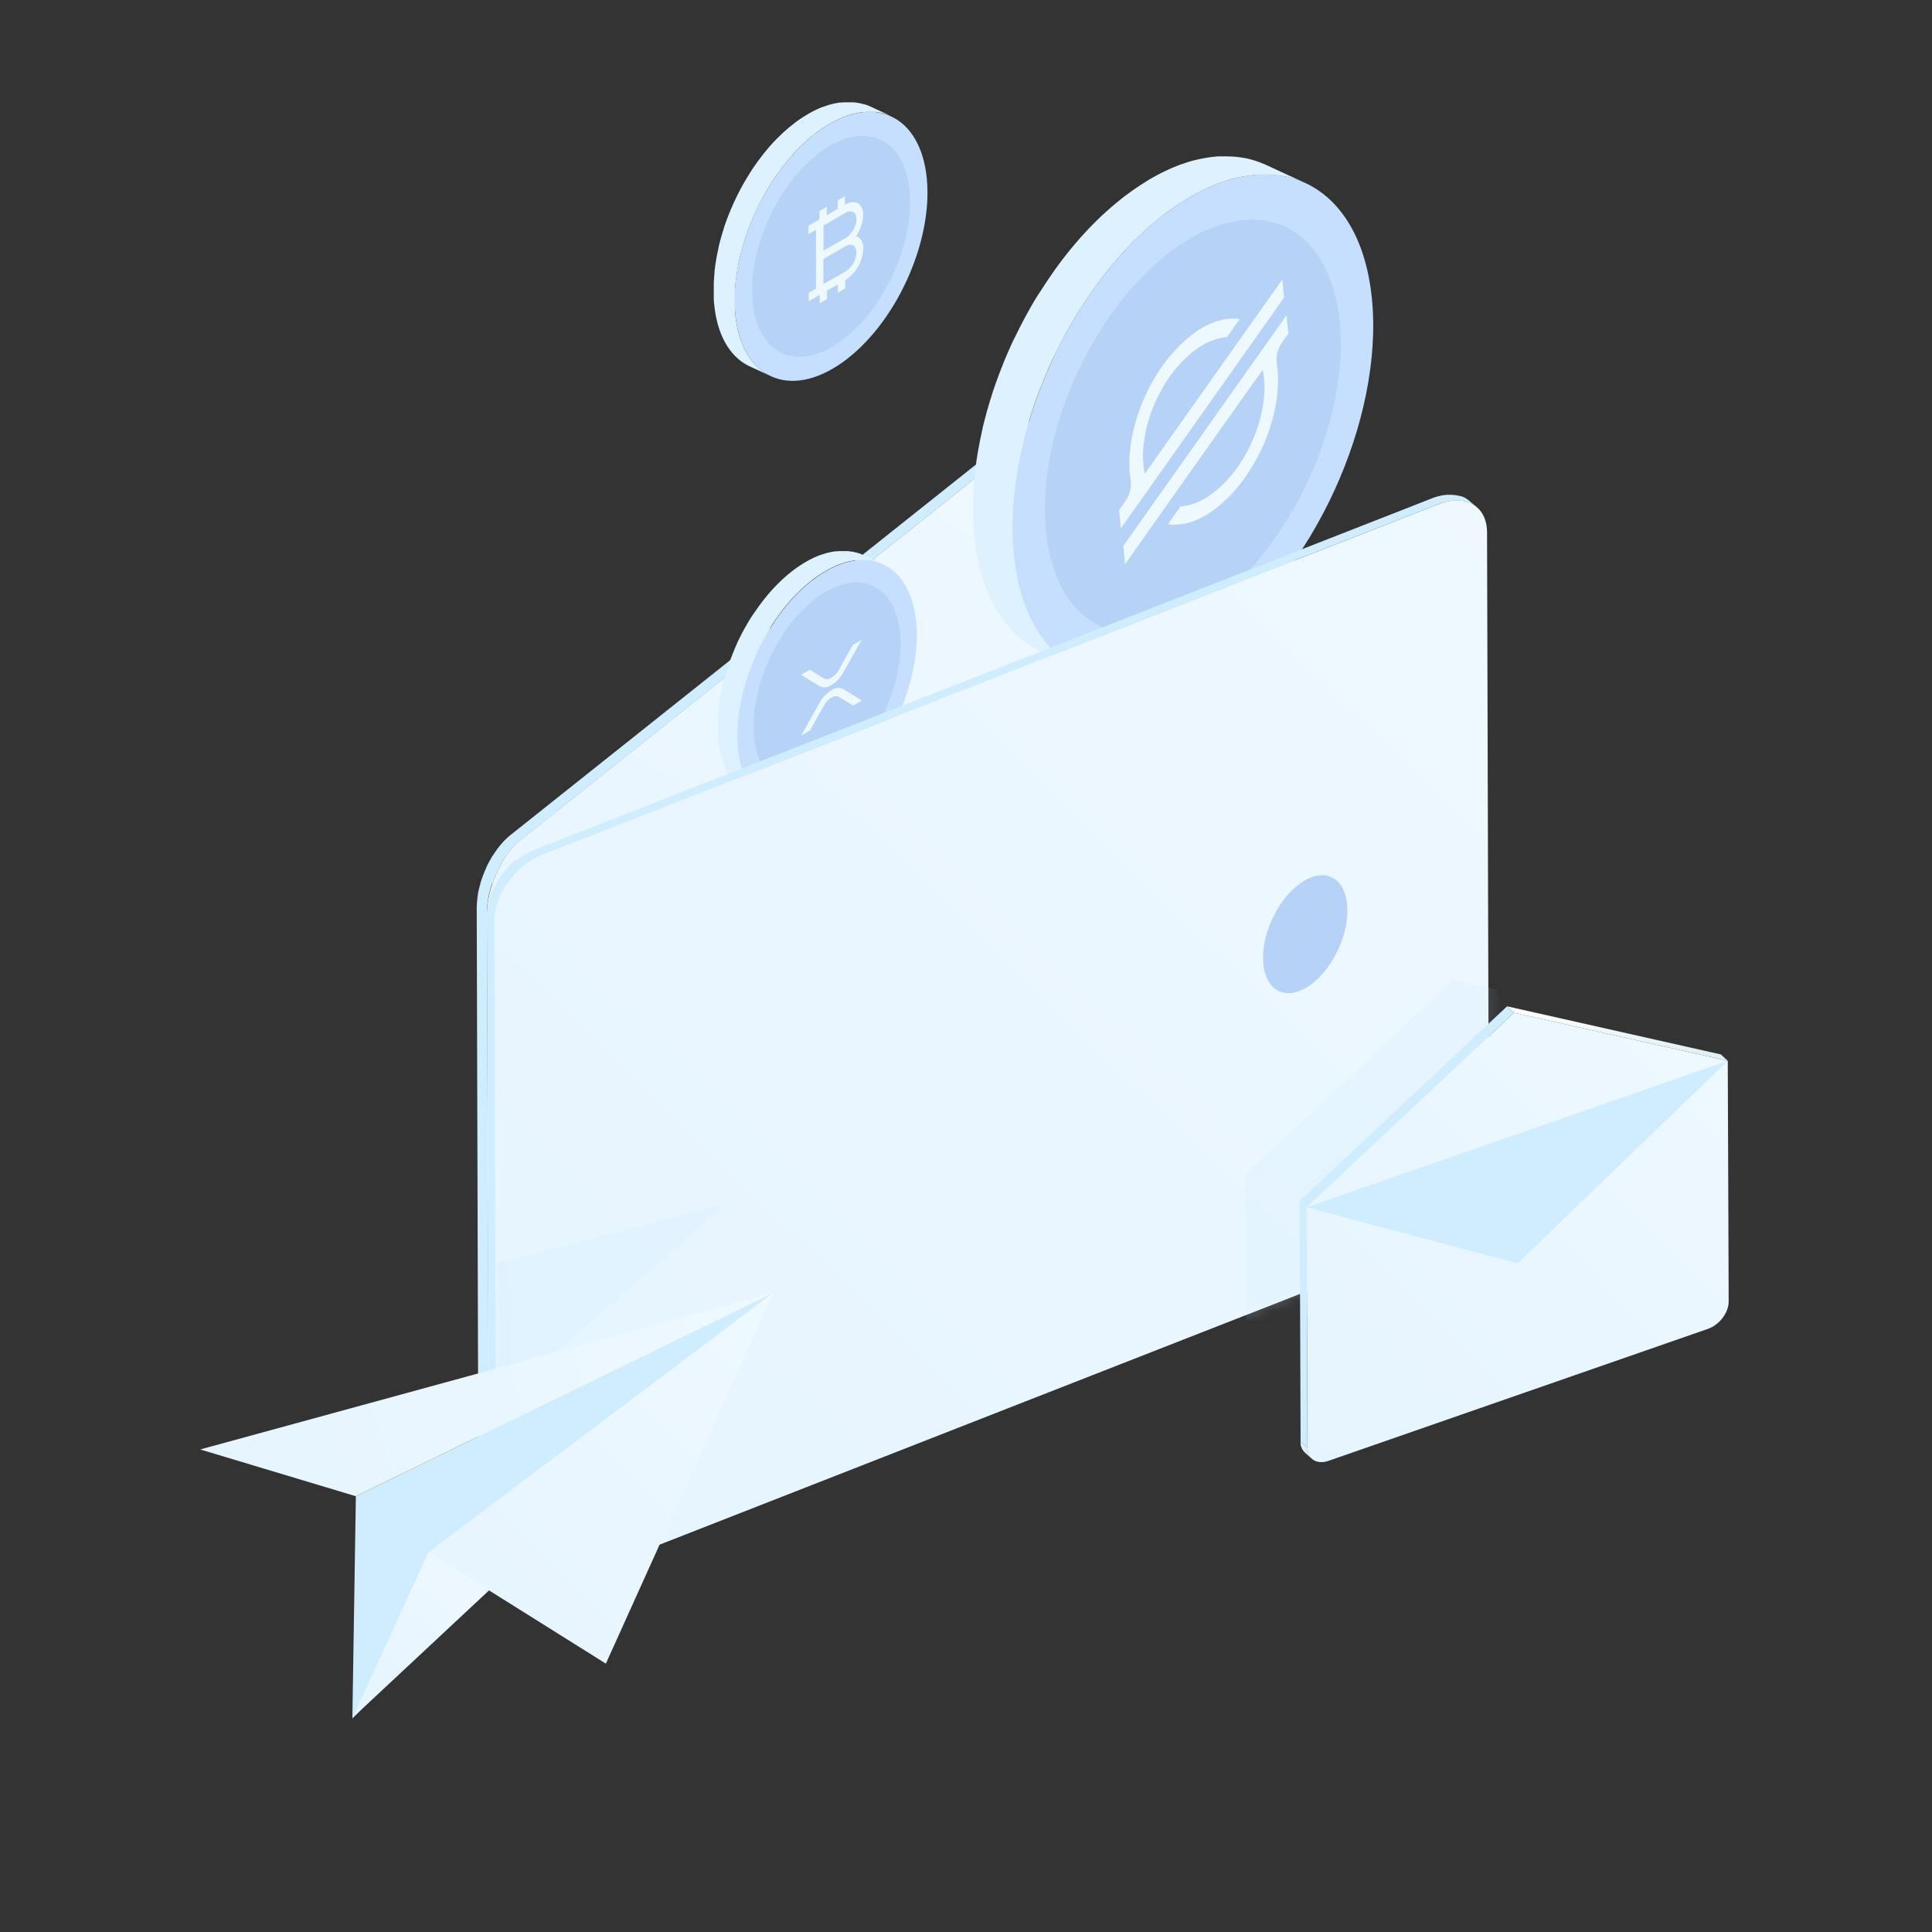 <svg xmlns="http://www.w3.org/2000/svg" xmlns:xlink="http://www.w3.org/1999/xlink" width="187" height="187" viewBox="0 0 187 187"><rect x="0" y="0" width="187" height="187" fill="#333333" stroke="none"/><defs><linearGradient id="a" x1="75.655%" x2="2.17%" y1="-26.087%" y2="191.85%"><stop offset="0%" stop-color="#F1F9FF"/><stop offset="100%" stop-color="#DDF1FF"/></linearGradient><linearGradient id="c" x1="117.087%" x2="-75.073%" y1="-26.087%" y2="191.85%"><stop offset="0%" stop-color="#F1F9FF"/><stop offset="100%" stop-color="#DDF1FF"/></linearGradient><linearGradient id="e" x1="0%" y1="49.971%" y2="49.971%"><stop offset="0%" stop-color="#FFF"/><stop offset="100%" stop-color="#DEEEF1"/></linearGradient><linearGradient id="f" x1="121.495%" x2="-83.292%" y1="-26.087%" y2="191.85%"><stop offset="0%" stop-color="#F1F9FF"/><stop offset="100%" stop-color="#DDF1FF"/></linearGradient><linearGradient id="g" x1="109.914%" x2="-61.701%" y1="-26.087%" y2="191.85%"><stop offset="0%" stop-color="#F1F9FF"/><stop offset="100%" stop-color="#DDF1FF"/></linearGradient><linearGradient id="h" x1="120.083%" x2="-80.659%" y1="-26.087%" y2="191.85%"><stop offset="0%" stop-color="#F1F9FF"/><stop offset="100%" stop-color="#DDF1FF"/></linearGradient><linearGradient id="i" x1="131.031%" x2="-101.07%" y1="40.405%" y2="67.889%"><stop offset="0%" stop-color="#F1F9FF"/><stop offset="100%" stop-color="#DDF1FF"/></linearGradient><path id="b" d="M91.48.35c2.556-1.002 4.634.222 4.64 2.742l.177 62.018c0 2.51-2.06 5.356-4.616 6.358L4.86 105.46c-2.571.987-4.655-.232-4.655-2.745L.027 40.696c0-2.51 2.06-5.355 4.616-6.358L91.48.35z"/></defs><g fill="none" fill-rule="evenodd"><path d="M48.427 152.998l-1.02-.435c-.686-.29-1.121-1.167-1.124-2.526l1.032.436c-.009 1.35.427 2.236 1.112 2.525z"/><path fill="url(#a)" fill-rule="nonzero" d="M92.69 22.345c1.828-1.444 3.293-.582 3.299 1.932l.177 62.018c0 2.51-1.46 5.715-3.272 7.16L31.22 142.54c-1.828 1.444-3.29.582-3.297-1.928l-.176-62.016c0-2.51 1.459-5.715 3.271-7.159L92.69 22.345z" transform="translate(19.38 9.86)"/><path fill="#D0ECFF" fill-rule="nonzero" d="M113.21 31.185l-.123-.043h-.737a.436.436 0 00-.085.021l-.08.019h-.045l-.15.052-.066.024h-.019a3.235 3.235 0 00-.246.119h-.04a4.12 4.12 0 00-.573.387l-61.68 49.095-.177.15-.088.079-.134.128a3.947 3.947 0 00-.183.183l-.128.137c-.061.067-.119.137-.18.207l-.119.143c-.064.076-.121.158-.182.238l-.104.137-.021.03-.052.076c-.1.144-.195.305-.305.439 0 .027-.033.052-.052.08l-.06.109-.128.22-.067.115-.07.137c-.031.055-.058.11-.086.165l-.049.091c-.04.08-.076.161-.112.244l-.046.094a.11.11 0 000 .028 6.148 6.148 0 00-.152.353l-.025.055c0 .033-.024.067-.04.1l-.072.186-.064.183-.037.1-.018.055a6.36 6.36 0 00-.11.342v.045l-.027.092c-.019.07-.04.137-.058.204l-.043.17-.027.113-.018.067c-.028.122-.052.244-.077.366v.091c-.018.1-.036.201-.051.305a.579.579 0 010 .076c0 .064-.016.125-.022.186-.006.06 0 .118-.021.176a2.606 2.606 0 01-.018.393v.281l.176 62.018c0 1.359.439 2.236 1.124 2.526l1.033.435c-.685-.29-1.12-1.166-1.124-2.525l-.225-62.025v-.283c0-.095 0-.198.018-.305.018-.106 0-.173.024-.262.025-.088 0-.125.022-.189.018-.122.04-.246.06-.371v-.077c.028-.149.061-.304.098-.45l.027-.113c.034-.125.067-.247.104-.372 0-.03 0-.06.024-.091.046-.15.095-.305.144-.445l.064-.088a6.79 6.79 0 01.137-.369c0-.033.027-.067.04-.1.06-.15.121-.305.188-.44l.046-.09c.052-.116.106-.226.161-.339l.086-.161.137-.256.128-.216.112-.19c.095-.151.19-.304.305-.438l.073-.106c.034-.05.067-.092.104-.138.036-.045.118-.161.182-.24l.12-.143c.06-.07.118-.14.179-.208l.131-.137.18-.182.134-.125c.088-.08.176-.159.265-.229l61.653-49.099a4.027 4.027 0 01.588-.39h.039c.086-.046.175-.088.265-.124l.067-.025.195-.064.08-.021.176-.034h.07a1.41 1.41 0 01.226 0h.024c.066.004.13.012.195.025h.064c.064.017.127.037.189.06l-1.042-.447z"/><path fill="#DDF1FF" fill-rule="nonzero" d="M71.391 71.781v-1.313c0-.085 0-.247.022-.372l.018-.252.036-.363c0-.097.022-.192.034-.305.012-.112.021-.164.033-.243.013-.08.03-.214.05-.323.017-.11.023-.159.039-.24.015-.083.021-.129.033-.196.052-.268.107-.536.168-.807v-.061c.06-.262.13-.524.2-.786l.056-.195c.064-.222.13-.445.2-.664 0-.034.022-.067.034-.1.08-.247.165-.491.253-.732l.073-.192c.073-.192.15-.384.226-.572l.073-.177c.1-.24.204-.478.304-.713l.064-.134c.095-.204.195-.408.305-.61.03-.057.058-.118.091-.176.128-.247.26-.49.396-.734l.061-.107c.144-.247.305-.493.442-.734l.061-.097c.192-.305.39-.594.594-.88l.082-.114c.125-.173.253-.347.381-.514l.021-.028c.14-.18.28-.353.42-.524l.278-.32.076-.088c.119-.134.244-.268.366-.4l.103-.106c.092-.094.183-.189.278-.28l.137-.137.25-.235.152-.14.253-.22.149-.127.277-.222.128-.104c.137-.107.274-.21.414-.305.14-.094.366-.25.549-.365l.155-.095c.14-.085.28-.164.417-.24l.147-.08c.13-.07.262-.134.39-.191l.094-.046c.162-.073.305-.14.478-.198.092-.037.186-.067.278-.098l.13-.045c.135-.043.272-.083.403-.116h.018c.122-.03.244-.058.363-.08l.121-.02.26-.037h.118l.268-.022h.74c.156 0 .305.034.464.064h.02c.147.03.287.067.424.107l.122.04c.119.04.238.082.354.13l.112.05-1.91-.884-.052-.021-.06-.025a4.949 4.949 0 00-.354-.134l-.064-.024h-.058a3.912 3.912 0 00-.423-.107h-.018a4.577 4.577 0 00-.464-.06h-.74c-.091 0-.18 0-.271.02h-.204l-.17.031-.123.018c-.118.025-.24.05-.362.08h-.018a5.51 5.51 0 00-.405.115l-.128.043c-.086.03-.168.055-.253.088h-.025c-.158.061-.304.125-.478.198l-.094.046c-.131.06-.26.125-.39.192l-.052.024-.095.055c-.14.076-.277.156-.417.24l-.155.098a11.541 11.541 0 00-.963.667l-.13.104-.275.222-.152.128-.25.223-.153.137a8.975 8.975 0 00-.25.237l-.136.135c-.095.09-.186.185-.278.28l-.103.106a15.59 15.59 0 00-.369.403l-.073.088c-.082.091-.161.183-.24.277l-.037.043c-.14.17-.28.344-.42.52l-.022.031-.384.512-.036.049-.043.067c-.203.286-.406.579-.61.877l-.018.027c0 .022-.027.05-.042.07-.153.241-.305.488-.442.738a.573.573 0 00-.043.073l-.018.033c-.137.241-.271.485-.399.732l-.036.07-.052.11c-.104.2-.204.404-.305.609-.015.03-.033.06-.049.094v.037c-.11.237-.213.475-.304.712l-.028.058-.045.12c-.08.191-.153.383-.226.575-.015.04-.033.08-.046.119l-.027.07a23.4 23.4 0 00-.253.73v.025c0 .025 0 .052-.024.076-.07.223-.137.442-.201.665 0 .036-.022.073-.03.106-.01.034 0 .061-.025.092a18.7 18.7 0 00-.201.782v.061c-.064.272-.116.543-.168.81 0 .034-.015.068-.018.101l-.018.095-.037.24c-.018.107-.033.214-.049.32-.015.107-.024.165-.033.244l-.021.17c-.006.055 0 .08 0 .122l-.058.378-.019.253c0 .125 0 .247-.02.372v.176a.588.588 0 000 .073v1.219c0 .169.011.336.036.503.228 2.333 1.066 4.045 2.297 5.03.28.224.587.415.914.566l1.91.883c-1.725-.798-2.93-2.723-3.208-5.599a8.955 8.955 0 01-.04-.5c0-.051 0-.103-.003-.155z"/><path fill="#C6DFFF" fill-rule="nonzero" d="M79.04 55.86c4.76-3.38 9.073-1.431 9.636 4.35.564 5.783-2.845 13.213-7.616 16.595-4.77 3.381-9.075 1.431-9.635-4.354-.56-5.785 2.854-13.221 7.616-16.59z"/><path fill="#B6D2F7" fill-rule="nonzero" d="M79.223 57.734c3.903-2.772 7.44-1.176 7.9 3.564.46 4.74-2.33 10.837-6.233 13.609-3.903 2.772-7.442 1.173-7.902-3.568-.46-4.74 2.33-10.833 6.235-13.605z"/><path fill="#EEF8FF" fill-rule="nonzero" d="M81.64 66.706a1.127 1.127 0 00-1.164.097 3.318 3.318 0 00-1.161 1.243l-1.776 3.156.853-.49 1.352-2.404a2.05 2.05 0 01.735-.786.707.707 0 01.734-.06l1.362.834.853-.49-1.789-1.1zm-1.167-.393a3.318 3.318 0 001.16-1.243l1.767-3.138-.853.49-1.34 2.386a2.096 2.096 0 01-.734.786.713.713 0 01-.738.06l-1.35-.828-.852.494 1.779 1.09c.375.187.822.15 1.16-.097z"/><path fill="#19859B" fill-rule="nonzero" d="M132.036 76.061c2.94-.582 5.575 1.475 5.889 4.594.313 3.12-1.828 6.127-4.762 6.702-2.934.576-5.578-1.474-5.889-4.594-.31-3.12 1.82-6.117 4.762-6.702z"/><path fill="#DDF1FF" fill-rule="nonzero" d="M98.026 52.257c0-.238-.018-.475-.021-.716v-1.419c0-.168.015-.336.02-.503 0-.247.025-.497.044-.747 0-.17.027-.341.042-.509.021-.243.043-.487.07-.73.022-.196.043-.39.067-.586.025-.195.043-.326.067-.49.03-.216.064-.43.098-.646.024-.161.052-.323.079-.484.027-.162.049-.262.073-.39.098-.542.208-1.085.332-1.627l.028-.125c.121-.527.258-1.05.405-1.578.033-.13.073-.262.11-.396.127-.445.261-.89.405-1.334l.064-.204c.16-.49.33-.98.511-1.469.046-.128.098-.256.144-.384.146-.387.304-.77.456-1.154.05-.119.095-.238.147-.357.203-.481.413-.96.63-1.434.04-.089.086-.177.125-.266l.61-1.218c.06-.122.118-.24.182-.36a44.6 44.6 0 01.795-1.471l.128-.216c.289-.508.585-1 .89-1.478.04-.064.08-.13.122-.195.384-.609.783-1.19 1.19-1.767l.165-.231c.253-.35.51-.695.771-1.033l.043-.06a38 38 0 011.398-1.695l.152-.173c.244-.274.49-.546.74-.81l.208-.21c.183-.193.368-.382.554-.567l.28-.272.503-.475.305-.277c.167-.152.335-.305.506-.445l.304-.256c.186-.155.372-.304.558-.45l.274-.223c.274-.213.551-.42.828-.61.372-.261.738-.502 1.103-.733l.305-.192c.28-.17.56-.332.838-.482a4.31 4.31 0 01.304-.161c.262-.137.521-.265.783-.387l.19-.091a15.129 15.129 0 011.517-.594l.264-.092c.271-.085.546-.164.814-.231h.033c.244-.061.488-.113.731-.162l.244-.04c.174-.03.35-.054.524-.079l.231-.024c.183-.018.363-.034.543-.043h.393c.283 0 .563 0 .838.019.085 0 .17 0 .255.018.305.027.631.067.939.125h.04c.304.058.575.13.852.213l.244.08c.24.078.478.167.71.264l.228.095-3.841-1.773-.107-.049c-.04-.018-.082-.027-.125-.046a8.221 8.221 0 00-.707-.268l-.13-.049c-.037 0-.077-.018-.113-.027a8.116 8.116 0 00-.853-.213h-.034a8.53 8.53 0 00-.935-.125l-.11-.015h-.146a10.906 10.906 0 00-.838-.022h-.396c-.176 0-.36.025-.539.043l-.234.027-.18.022a6.175 6.175 0 00-.344.058l-.241.04a13.2 13.2 0 00-.734.158h-.03c-.269.067-.54.146-.814.231l-.262.092c-.168.054-.335.11-.506.173l-.052.021c-.304.12-.636.253-.96.397l-.191.094c-.26.119-.521.247-.783.384l-.104.052c-.064.033-.128.076-.192.11-.277.152-.554.304-.834.48l-.305.196c-.365.23-.733.474-1.103.734-.28.198-.557.405-.831.609-.089.067-.174.14-.262.21-.186.146-.372.305-.555.448l-.304.259c-.171.146-.342.305-.506.442l-.305.277c-.17.155-.335.305-.502.475-.095.092-.19.18-.28.274-.19.183-.372.375-.558.564-.067.073-.137.14-.204.213-.25.265-.497.533-.74.807l-.153.177c-.161.186-.326.372-.484.56l-.07.086c-.287.344-.567.692-.844 1.048l-.046.058c-.262.338-.518.685-.77 1.033l-.074.1-.088.131a53.824 53.824 0 00-1.228 1.822c-.03.046-.058.094-.088.143-.327.483-.63.977-.911 1.48-.027.052-.058.098-.088.147l-.037.07c-.274.484-.54.978-.798 1.474l-.076.14c-.037.074-.07.147-.107.217-.207.408-.405.82-.61 1.218-.03.067-.063.128-.094.195l-.033.073c-.22.476-.427.954-.63 1.435-.016.04-.034.076-.053.116-.018.04-.06.158-.094.238-.155.384-.305.77-.454 1.157l-.094.238c-.019.049-.034.097-.049.143a44.367 44.367 0 00-.53 1.517l-.046.156c-.143.444-.277.89-.405 1.337-.021.073-.046.143-.067.216-.021.073-.027.119-.046.18-.143.524-.28 1.051-.402 1.578v.03l-.018.092a39.546 39.546 0 00-.335 1.627c0 .067-.03.137-.04.204-.009.067-.021.125-.033.189-.028.161-.052.323-.08.484-.033.213-.067.43-.097.643l-.064.493-.046.342c0 .082-.015.161-.021.243a31 31 0 00-.073.728c0 .17-.028.342-.04.51-.018.249-.03.499-.042.748 0 .12 0 .238-.019.354v1.569c0 .237 0 .475.025.713v.304c.018.338.042.677.076 1.009.454 4.697 2.132 8.137 4.618 10.12a8.66 8.66 0 001.828 1.14l3.842 1.775c-3.47-1.602-5.895-5.483-6.456-11.272-.033-.335-.058-.67-.076-1.01-.006-.071-.009-.178-.015-.284z"/><path fill="#C6DFFF" fill-rule="nonzero" d="M113.413 20.218c9.575-6.8 18.254-2.882 19.381 8.749 1.128 11.631-5.718 26.58-15.293 33.38-9.574 6.799-18.257 2.881-19.384-8.753-1.127-11.634 5.718-26.583 15.296-33.376z"/><path fill="#B6D2F7" fill-rule="nonzero" d="M113.782 24.001c7.853-5.578 14.964-2.367 15.893 7.184.93 9.55-4.688 21.794-12.542 27.369-7.854 5.575-14.97 2.364-15.896-7.178-.926-9.541 4.691-21.8 12.545-27.375z"/><path fill="#EEF8FF" fill-rule="nonzero" d="M124.526 30.576v-.058l-.045.058c-.878 1.245-1.761 2.488-2.638 3.731l-5.728 8.092L109 52.452c-.091.13-.186.259-.277.387l.17 1.767.05-.064 3.085-4.369 4.89-6.91c1.754-2.479 3.509-4.962 5.303-7.46.034.192.073.38.1.579.097.77.097 1.548 0 2.318-.386 3.449-2.372 7.104-4.892 9.008l-.216.159c-.443.32-.924.587-1.432.792a5.627 5.627 0 01-1.523.36l-.914 1.297a3.314 3.314 0 00-.277.439c.189 0 .375.04.564.043a6.035 6.035 0 003.104-.951c.216-.128.43-.268.643-.417.335-.242.657-.5.965-.774a14.071 14.071 0 001.524-1.596 17.84 17.84 0 003.613-7.863c.169-.898.243-1.81.219-2.724a9.794 9.794 0 00-.113-1.297 2.486 2.486 0 01-.036-.381c.019-.63.232-1.238.609-1.743.174-.243.344-.487.518-.728a.143.143 0 00.033-.106c-.076-.534-.128-1.085-.183-1.642zm-7.006 7.801l4.018-5.687 2.705-3.824a.158.158 0 00.037-.124 265.99 265.99 0 00-.159-1.633v-.064L110.8 45.868v-.051c-.024-.144-.054-.287-.076-.433a8.905 8.905 0 01-.033-2.288 13.864 13.864 0 011.55-5.02 12.59 12.59 0 013.065-3.9 7.634 7.634 0 011.468-.972 5.685 5.685 0 011.996-.581c.298-.42.596-.842.892-1.265l.326-.457-.076-.02c-1.194-.165-2.47.175-3.826 1.02l-.201.122-.518.38-.189.156a14.096 14.096 0 00-2.809 3.074 17.94 17.94 0 00-1.885 3.546 16.317 16.317 0 00-1.103 4.402c-.093.869-.088 1.745.015 2.613.018.147.049.28.061.43a2.86 2.86 0 01-.515 1.858c-.2.305-.414.61-.624.89.058.589.115 1.177.17 1.764l3.351-4.725a4604.66 4604.66 0 015.682-8.034z"/><g transform="translate(47.812 48.422)"><mask id="d" fill="#fff"><use xlink:href="#b"/></mask><use fill="url(#c)" fill-rule="nonzero" xlink:href="#b"/><path fill="#D0ECFF" fill-rule="nonzero" d="M-10.358 76.604l8.414-3.774 2.172 1.03 22.236-5.767-32.212 28.164zM92.833 46.402l20.697 4.658.085 23.299c0 1.075-.895 2.26-2.01 2.647l-36.73 12.77c-1.116.39-2.023-.167-2.03-1.239l-.088-23.299 20.076-18.836z" mask="url(#d)" opacity=".5"/></g><path fill="#D0ECFF" fill-rule="nonzero" d="M139.713 48.632l.21-.061.094-.022.198-.04.104-.02.213-.031h.076c.08 0 .156 0 .229-.015h.326c.111.003.222.014.332.03h.058c.097 0 .192.037.286.058l.064.018c.067.019.131.04.195.064l.076.028.18.076.052.024c.073.037.143.076.21.116l.049.033.149.104.131.104-.713-.61-.106-.088a.073.073 0 01-.025-.018l-.15-.1-.039-.028a2.321 2.321 0 00-.21-.116l-.04-.018-.18-.08h-.074l-.195-.06h-.064a2.977 2.977 0 00-.287-.058h-.059a3.953 3.953 0 00-.332-.03h-.326c-.076 0-.152 0-.228.018h-.061l-.213.03-.104.018-.198.043-.11.027-.207.061-.097.028a4.61 4.61 0 00-.305.11L51.8 82.217c-.15.058-.305.125-.439.195l-.137.07-.201.104-.11.064-.085.051c-.122.074-.24.147-.36.229l-.02.015c-.065.043-.123.092-.187.137l-.207.153-.03.027-.18.015c-.067.055-.134.11-.198.168l-.07.064-.113.106c-.04.037-.082.074-.119.113l-.11.159-.094.097-.048.049a8.749 8.749 0 00-.253.29v.017c0 .016-.028.034-.043.052-.06.076-.125.153-.183.229-.024.03-.045.064-.07.097l-.082.11-.073.103c-.049.07-.095.147-.143.22-.019.027-.037.052-.052.079l-.018.027a6.25 6.25 0 00-.205.35l-.018.034-.064.122c-.04.076-.079.152-.116.232 0 .021-.02.045-.033.07-.012.024-.058.137-.088.204-.03.067-.052.113-.074.167-.02.055 0 .05-.027.077-.04.11-.076.219-.113.329l-.048.14v.058l-.037.14c-.027.1-.052.2-.073.304l-.027.156a5.25 5.25 0 00-.046.304v.137c0 .147-.022.29-.022.436l.177 62.019a3.083 3.083 0 00.99 2.415l.713.61a3.095 3.095 0 01-1.048-2.425l-.177-62.019c0-.143 0-.29.022-.435l.018-.138c0-.1.024-.204.043-.304 0-.052.018-.104.03-.156a3.7 3.7 0 01.07-.304l.037-.14c.018-.067.042-.131.064-.198.021-.067.073-.22.116-.33.042-.109.064-.16.097-.243.034-.082.058-.134.088-.204.03-.07.098-.201.15-.305.024-.042.042-.085.064-.125a8.03 8.03 0 01.292-.49c.07-.11.142-.216.22-.32a8.492 8.492 0 01.332-.439l.042-.052c.1-.121.207-.24.305-.356l.094-.094c.082-.086.168-.171.253-.253l.113-.107a5.21 5.21 0 01.268-.228l.116-.098c.076-.064.155-.122.237-.18.082-.057.119-.091.183-.134.125-.088.253-.17.38-.246l.086-.052.305-.168.137-.07c.146-.07.304-.137.439-.195l86.852-33.982c.104-.043.208-.08.305-.11l.116-.03z"/><path fill="#DDF1FF" fill-rule="nonzero" d="M71.132 29.701v-1.407c0-.089 0-.268.022-.402 0-.089 0-.18.02-.271.022-.092.025-.26.04-.39.016-.131.022-.208.037-.305.015-.098.021-.177.034-.262.012-.085.033-.232.051-.344l.043-.26c.015-.085.027-.14.04-.21.051-.289.112-.578.176-.868 0-.021 0-.042.016-.067.067-.28.14-.56.216-.84l.058-.214c.07-.237.14-.475.216-.713 0-.036.024-.07.034-.106.089-.262.18-.524.274-.786.027-.067.051-.137.079-.204.076-.207.158-.412.24-.61.028-.06.052-.124.08-.188.106-.256.22-.512.335-.765l.07-.143c.104-.22.21-.439.32-.658l.097-.192c.137-.265.28-.527.427-.786l.067-.116c.152-.265.304-.53.475-.789l.064-.104c.204-.322.417-.636.637-.944l.088-.125c.134-.186.271-.368.411-.551l.025-.03c.146-.19.304-.378.45-.561.098-.116.196-.232.305-.344l.073-.107c.131-.146.262-.29.396-.43l.11-.112.305-.305.149-.143c.088-.089.177-.17.268-.256l.161-.146.272-.238.161-.137.305-.24.14-.113c.146-.113.304-.223.445-.33.198-.14.393-.268.588-.39l.17-.103c.15-.091.305-.177.445-.259l.158-.085c.14-.073.28-.14.418-.204l.103-.052a10.6 10.6 0 01.512-.21c.1-.04.198-.073.305-.107l.14-.049c.146-.045.29-.085.432-.122h.019c.13-.033.262-.06.39-.085l.13-.024.28-.04h.126c.097 0 .192-.018.304-.021h.793c.17 0 .338.036.502.067h.022c.153.03.304.067.453.113l.131.042c.128.043.256.089.378.14l.122.052-2.05-.947-.058-.025-.064-.027a5.622 5.622 0 00-.378-.14l-.106-.03h-.061a4.548 4.548 0 00-.457-.113h-.019a5.467 5.467 0 00-.5-.067h-.808c-.095 0-.192 0-.29.021h-.219l-.186.03-.128.025a5.95 5.95 0 00-.39.085h-.021a8.447 8.447 0 00-.433.122l-.14.049-.271.094h-.025c-.17.064-.34.134-.514.21l-.1.052a8.549 8.549 0 00-.421.204l-.055.028-.1.058c-.15.082-.305.167-.449.258l-.167.104c-.198.122-.393.25-.591.39-.15.107-.305.216-.442.329l-.14.113-.305.24-.161.137c-.088.08-.18.156-.268.238l-.165.146-.268.256-.149.143c-.1.1-.198.201-.305.305l-.11.113c-.133.14-.264.283-.395.43l-.083.094-.259.304-.036.046c-.152.183-.305.372-.45.56l-.025.031-.412.551-.04.055-.045.07c-.22.305-.432.61-.637.945l-.02.027c-.016.025-.028.052-.047.076-.161.26-.32.524-.475.79L72 17.71a32.267 32.267 0 00-.448.823c0 .027-.027.05-.039.075l-.055.116c-.113.22-.22.436-.323.658 0 .034-.033.067-.048.104l-.019.04a37.58 37.58 0 00-.338.764l-.027.064c-.019.04-.034.085-.049.125-.085.207-.165.411-.244.609l-.048.128a20.077 20.077 0 00-.302.862v.024c0 .028 0 .055-.024.083-.077.237-.15.475-.217.713l-.036.115c0 .034 0 .064-.025.098-.076.28-.149.56-.216.84a.04.04 0 010 .019v.049c-.067.304-.125.578-.18.868 0 .036-.015.073-.021.11-.006.036 0 .067-.015.1-.016.085-.03.17-.043.259-.012.088-.036.229-.052.344l-.036.262c0 .061 0 .122-.025.183-.024.061 0 .085 0 .128l-.036.39c0 .091-.015.183-.022.271 0 .134-.018.268-.024.402v1.579c0 .18.021.36.04.54.243 2.507 1.142 4.344 2.467 5.4.3.244.63.449.981.61l2.05.947c-1.852-.846-3.153-2.915-3.457-6.001-.015-.18-.028-.36-.04-.54a1.07 1.07 0 00.003-.17z"/><path fill="#C6DFFF" fill-rule="nonzero" d="M79.348 12.602c5.112-3.632 9.749-1.523 10.358 4.673.61 6.196-3.061 14.178-8.18 17.81-5.117 3.63-9.748 1.522-10.357-4.674-.61-6.196 3.064-14.19 8.18-17.81z"/><path fill="#B6D2F7" fill-rule="nonzero" d="M79.543 14.612c4.195-2.979 7.994-1.264 8.488 3.833.493 5.096-2.505 11.637-6.702 14.622-4.198 2.986-7.994 1.262-8.488-3.832-.493-5.093 2.51-11.646 6.702-14.623z"/><path fill="#EEF8FF" fill-rule="nonzero" d="M82.846 22.856c.447.122.716.57.722 1.219a3.872 3.872 0 01-1.761 3.046v.804l-.707.405v-.8l-1.057.608v.81l-.704.409v-.816l-1.06.609v-.81l.704-.409v-5.678l-.725.402v-.807l1.06-.61v-.813l.707-.405v.807l1.06-.61v-.81l.697-.408v.814c.975-.564 1.767-.12 1.773.996a3.726 3.726 0 01-.71 2.047zm-3.132-1.036v2.437l2.132-1.218A2.315 2.315 0 0082.9 21.21c0-.67-.478-.941-1.06-.61l-2.132 1.22h.006zm2.126 4.457a2.324 2.324 0 001.054-1.828c0-.673-.478-.944-1.06-.61l-2.132 1.22v2.437l2.132-1.219h.006z"/><path fill="#B6D2F7" fill-rule="nonzero" d="M125.855 85.496c2.242-1.59 4.265-.676 4.533 2.047.268 2.724-1.338 6.215-3.577 7.805-2.239 1.59-4.265.673-4.533-2.047-.268-2.72 1.338-6.215 3.577-7.805z"/><g fill-rule="nonzero"><path fill="#CCDFE2" d="M126.954 141.178l-.664-.61a1.365 1.365 0 01-.405-1.02l.664.61c-.012.381.135.75.405 1.02z"/><path fill="#DEEEF1" d="M126.954 141.178l-.664-.61a1.365 1.365 0 01-.405-1.02l.664.61c-.013.382.134.753.405 1.023"/><path fill="url(#e)" d="M20.837.731L20.173.11l20.698 4.658.66.621z" transform="translate(125.7 97.292)"/><path fill="url(#f)" d="M20.837.731L41.532 5.39l.088 23.299c0 1.072-.896 2.257-2.014 2.644L2.88 44.106c-1.118.387-2.026-.168-2.03-1.243L.763 19.564 20.837.731z" transform="translate(125.7 97.292)"/><path fill="#D0ECFF" d="M126.55 140.155l-.665-.619-.085-23.299.661.619z"/><path fill="#D0ECFF" d="M126.461 116.856l-.661-.619 20.073-18.836.664.622z"/></g><path fill="#D0ECFF" fill-rule="nonzero" d="M167.23 102.68l-40.769 14.176 20.43 5.431zM34.106 166.33l.338-21.508 40.405-19.698z"/><path fill="url(#g)" fill-rule="nonzero" d="M14.738 156.417l7.342-16.024 6.437 3.156z" transform="translate(19.38 9.86)"/><path fill="url(#h)" fill-rule="nonzero" d="M22.08 140.393l17.182 10.772 16.207-35.901z" transform="translate(19.38 9.86)"/><path fill="url(#i)" fill-rule="nonzero" d="M15.064 134.962l40.405-19.698L0 130.434z" transform="translate(19.38 9.86)"/></g></svg>